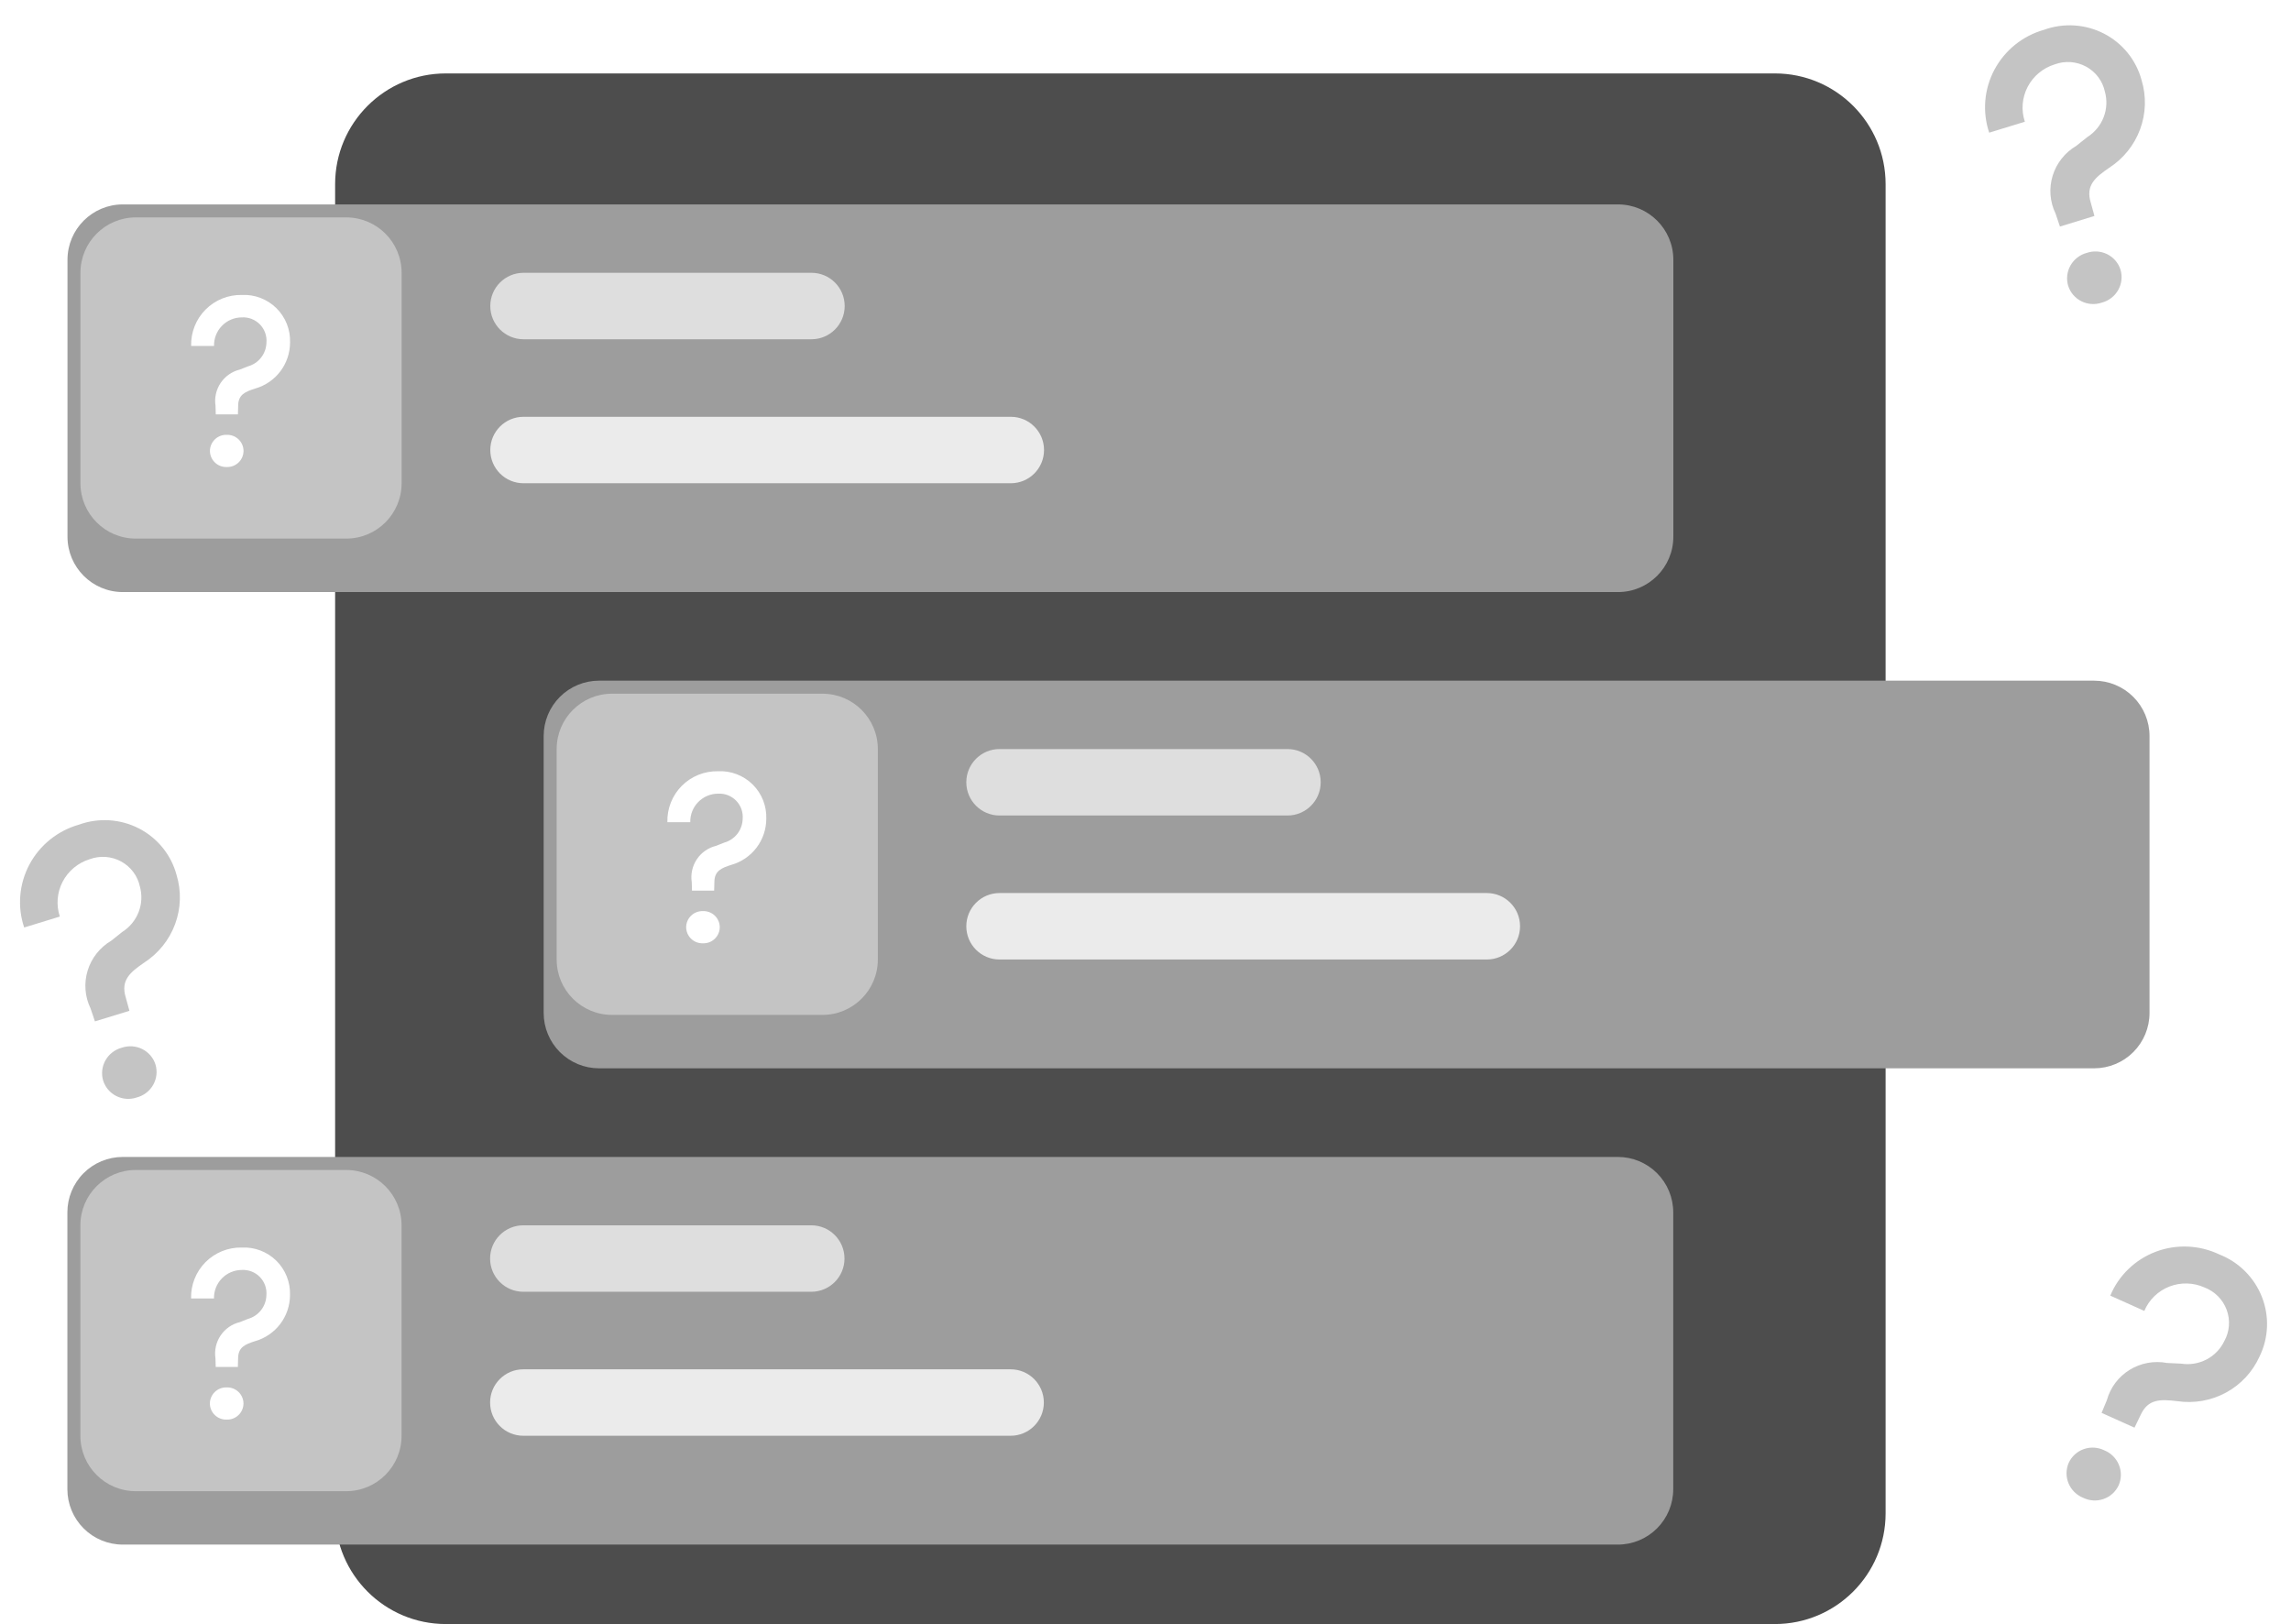 <svg width="340" height="241" viewBox="0 0 340 241" fill="none" xmlns="http://www.w3.org/2000/svg">
<path d="M263.401 10.896H66.17C57.093 10.896 49.734 18.255 49.734 27.332L49.734 224.563C49.734 233.64 57.093 240.999 66.17 240.999H263.401C272.478 240.999 279.837 233.64 279.837 224.563V27.332C279.837 18.255 272.478 10.896 263.401 10.896Z" fill="#4D4D4D"/>
<g filter="url(#filter0_d_15532_7557)">
<path d="M237.118 27.334H15.234C10.695 27.334 7.016 31.013 7.016 35.552L7.016 76.642C7.016 81.18 10.695 84.86 15.234 84.86H237.118C241.657 84.86 245.336 81.18 245.336 76.642L245.336 35.552C245.336 31.013 241.657 27.334 237.118 27.334Z" fill="#9D9D9D"/>
</g>
<path d="M120.426 40.482H77.692C74.969 40.482 72.762 42.69 72.762 45.413C72.762 48.136 74.969 50.344 77.692 50.344H120.426C123.149 50.344 125.357 48.136 125.357 45.413C125.357 42.69 123.149 40.482 120.426 40.482Z" fill="#DEDEDE"/>
<path d="M150.01 61.851H77.692C74.969 61.851 72.762 64.058 72.762 66.781C72.762 69.504 74.969 71.712 77.692 71.712H150.01C152.734 71.712 154.941 69.504 154.941 66.781C154.941 64.058 152.734 61.851 150.01 61.851Z" fill="#EBEBEB"/>
<path d="M51.384 32.262H20.155C15.617 32.262 11.938 35.941 11.938 40.48L11.938 71.708C11.938 76.246 15.617 79.926 20.155 79.926H51.384C55.922 79.926 59.602 76.246 59.602 71.708L59.602 40.48C59.602 35.941 55.922 32.262 51.384 32.262Z" fill="#C4C4C4"/>
<path d="M32.021 61.489H35.309L35.345 60.224C35.345 58.56 36.393 58.126 37.876 57.656C39.363 57.233 40.672 56.337 41.605 55.104C42.538 53.871 43.044 52.368 43.047 50.822C43.079 49.878 42.915 48.938 42.566 48.06C42.216 47.183 41.688 46.388 41.015 45.725C40.342 45.062 39.539 44.546 38.656 44.21C37.773 43.874 36.83 43.724 35.887 43.771C34.89 43.749 33.899 43.93 32.974 44.303C32.049 44.676 31.21 45.233 30.506 45.94C29.803 46.647 29.251 47.489 28.883 48.416C28.515 49.343 28.339 50.335 28.366 51.332H31.765C31.752 50.781 31.849 50.234 32.05 49.721C32.252 49.209 32.553 48.742 32.938 48.348C33.322 47.953 33.781 47.64 34.288 47.425C34.795 47.21 35.34 47.099 35.89 47.098C36.387 47.069 36.884 47.147 37.347 47.328C37.811 47.508 38.23 47.786 38.576 48.143C38.923 48.5 39.188 48.927 39.355 49.395C39.522 49.864 39.586 50.363 39.542 50.858C39.52 51.66 39.242 52.434 38.747 53.065C38.252 53.697 37.568 54.153 36.794 54.366L35.601 54.839C34.433 55.12 33.413 55.831 32.743 56.828C32.074 57.826 31.803 59.039 31.985 60.227L32.021 61.489ZM33.648 69.303C33.97 69.314 34.291 69.261 34.592 69.146C34.893 69.031 35.168 68.858 35.401 68.635C35.633 68.412 35.819 68.145 35.946 67.849C36.074 67.553 36.141 67.235 36.143 66.913C36.141 66.591 36.073 66.273 35.946 65.978C35.818 65.682 35.632 65.416 35.4 65.193C35.167 64.971 34.892 64.797 34.592 64.683C34.291 64.568 33.97 64.515 33.648 64.526C33.327 64.515 33.006 64.568 32.706 64.683C32.405 64.797 32.13 64.971 31.897 65.193C31.665 65.416 31.479 65.682 31.351 65.978C31.224 66.273 31.156 66.591 31.154 66.913C31.156 67.235 31.223 67.553 31.351 67.849C31.478 68.145 31.664 68.412 31.896 68.635C32.129 68.858 32.404 69.031 32.705 69.146C33.006 69.261 33.327 69.314 33.648 69.303Z" fill="white"/>
<g filter="url(#filter1_d_15532_7557)">
<path d="M85.901 98.006H307.786C309.965 98.006 312.056 98.872 313.597 100.413C315.138 101.954 316.004 104.044 316.004 106.224V147.314C316.004 149.493 315.138 151.583 313.597 153.124C312.056 154.666 309.965 155.531 307.786 155.531H85.901C83.722 155.531 81.632 154.666 80.091 153.124C78.549 151.583 77.684 149.493 77.684 147.314L77.684 106.224C77.684 104.044 78.549 101.954 80.091 100.413C81.632 98.872 83.722 98.006 85.901 98.006V98.006Z" fill="#9D9D9D"/>
</g>
<path d="M191.07 111.154H148.337C145.614 111.154 143.406 113.362 143.406 116.085C143.406 118.808 145.614 121.016 148.337 121.016H191.07C193.793 121.016 196.001 118.808 196.001 116.085C196.001 113.362 193.793 111.154 191.07 111.154Z" fill="#DEDEDE"/>
<path d="M220.655 132.522H148.337C145.614 132.522 143.406 134.73 143.406 137.453C143.406 140.176 145.614 142.384 148.337 142.384H220.655C223.378 142.384 225.586 140.176 225.586 137.453C225.586 134.73 223.378 132.522 220.655 132.522Z" fill="#EBEBEB"/>
<path d="M122.059 102.941H90.831C86.293 102.941 82.613 106.621 82.613 111.159L82.613 142.388C82.613 146.926 86.293 150.605 90.831 150.605H122.059C126.598 150.605 130.277 146.926 130.277 142.388V111.159C130.277 106.621 126.598 102.941 122.059 102.941Z" fill="#C4C4C4"/>
<path d="M102.697 132.166H105.984L106.02 130.9C106.02 129.237 107.069 128.803 108.552 128.333C110.039 127.91 111.348 127.014 112.281 125.781C113.213 124.548 113.72 123.045 113.722 121.499C113.755 120.555 113.591 119.614 113.241 118.737C112.892 117.86 112.364 117.064 111.691 116.402C111.018 115.739 110.214 115.223 109.332 114.887C108.449 114.55 107.506 114.401 106.563 114.448C105.566 114.426 104.575 114.607 103.65 114.98C102.725 115.353 101.885 115.909 101.182 116.616C100.479 117.323 99.927 118.166 99.558 119.093C99.191 120.02 99.015 121.012 99.042 122.008H102.441C102.428 121.458 102.525 120.911 102.726 120.398C102.928 119.886 103.229 119.419 103.614 119.024C103.998 118.63 104.457 118.316 104.964 118.102C105.471 117.887 106.016 117.776 106.566 117.775C107.063 117.746 107.559 117.824 108.023 118.005C108.486 118.185 108.906 118.463 109.252 118.82C109.599 119.176 109.864 119.604 110.031 120.072C110.198 120.541 110.261 121.04 110.218 121.535C110.196 122.337 109.917 123.111 109.423 123.742C108.928 124.374 108.243 124.829 107.47 125.042L106.277 125.516C105.109 125.797 104.089 126.507 103.419 127.505C102.749 128.503 102.479 129.716 102.661 130.903L102.697 132.166ZM104.324 139.979C104.646 139.991 104.967 139.938 105.268 139.823C105.569 139.708 105.844 139.534 106.076 139.311C106.309 139.089 106.495 138.822 106.622 138.526C106.75 138.23 106.817 137.912 106.819 137.59C106.816 137.268 106.749 136.95 106.621 136.654C106.494 136.359 106.308 136.092 106.075 135.87C105.843 135.647 105.568 135.474 105.267 135.359C104.966 135.245 104.646 135.192 104.324 135.203C104.003 135.192 103.682 135.245 103.381 135.359C103.08 135.474 102.806 135.647 102.573 135.87C102.341 136.092 102.155 136.359 102.027 136.654C101.899 136.95 101.832 137.268 101.829 137.59C101.832 137.912 101.899 138.23 102.026 138.526C102.154 138.822 102.339 139.089 102.572 139.311C102.805 139.534 103.08 139.708 103.38 139.823C103.681 139.938 104.002 139.991 104.324 139.979Z" fill="white"/>
<path d="M305.711 33.618L310.829 32.048L310.286 30.077C309.498 27.51 310.925 26.339 313.01 24.905C315.125 23.542 316.739 21.534 317.607 19.186C318.476 16.837 318.551 14.275 317.823 11.887C317.427 10.415 316.727 9.041 315.767 7.854C314.807 6.667 313.608 5.692 312.246 4.99C310.885 4.289 309.39 3.876 307.857 3.779C306.323 3.681 304.785 3.901 303.338 4.424C301.776 4.867 300.319 5.62 299.055 6.637C297.792 7.654 296.749 8.915 295.988 10.342C295.228 11.769 294.768 13.333 294.634 14.94C294.5 16.546 294.696 18.161 295.21 19.687L300.502 18.063C300.221 17.22 300.113 16.328 300.183 15.441C300.254 14.554 300.503 13.689 300.914 12.897C301.326 12.105 301.892 11.401 302.579 10.828C303.267 10.254 304.062 9.822 304.919 9.557C305.678 9.276 306.489 9.159 307.296 9.216C308.103 9.273 308.887 9.502 309.595 9.887C310.304 10.272 310.92 10.805 311.401 11.448C311.882 12.092 312.218 12.832 312.385 13.617C312.731 14.865 312.663 16.192 312.192 17.403C311.721 18.614 310.871 19.645 309.768 20.343L308.135 21.644C306.449 22.637 305.198 24.22 304.628 26.079C304.058 27.939 304.211 29.941 305.057 31.687L305.711 33.618ZM311.945 44.901C312.452 44.765 312.926 44.529 313.34 44.209C313.755 43.888 314.1 43.488 314.357 43.033C314.613 42.578 314.776 42.077 314.834 41.56C314.893 41.042 314.846 40.519 314.698 40.021C314.541 39.525 314.285 39.067 313.947 38.672C313.608 38.277 313.192 37.954 312.725 37.722C312.258 37.489 311.748 37.353 311.225 37.32C310.703 37.286 310.178 37.358 309.683 37.529C309.177 37.665 308.703 37.9 308.289 38.221C307.875 38.541 307.53 38.94 307.273 39.395C307.016 39.849 306.854 40.349 306.795 40.866C306.736 41.383 306.781 41.906 306.929 42.404C307.086 42.9 307.341 43.36 307.679 43.755C308.018 44.151 308.433 44.474 308.901 44.707C309.369 44.94 309.879 45.077 310.402 45.11C310.925 45.144 311.45 45.072 311.945 44.901Z" fill="#C4C4C4"/>
<path d="M14.09 151.567L19.208 149.997L18.665 148.026C17.877 145.459 19.304 144.288 21.389 142.854C23.504 141.491 25.118 139.483 25.986 137.134C26.854 134.786 26.93 132.224 26.202 129.836C25.806 128.363 25.106 126.99 24.146 125.803C23.186 124.616 21.987 123.64 20.625 122.939C19.264 122.237 17.769 121.825 16.235 121.727C14.702 121.63 13.163 121.85 11.717 122.373C10.155 122.816 8.698 123.568 7.434 124.586C6.171 125.603 5.127 126.863 4.367 128.29C3.607 129.718 3.146 131.282 3.013 132.888C2.879 134.495 3.075 136.11 3.589 137.635L8.88 136.012C8.6 135.168 8.492 134.277 8.562 133.39C8.633 132.503 8.882 131.638 9.293 130.846C9.704 130.053 10.271 129.35 10.958 128.777C11.646 128.203 12.441 127.771 13.298 127.506C14.057 127.224 14.868 127.108 15.675 127.165C16.482 127.222 17.266 127.451 17.974 127.836C18.683 128.221 19.298 128.754 19.78 129.397C20.261 130.041 20.597 130.78 20.764 131.566C21.11 132.814 21.042 134.141 20.571 135.352C20.1 136.563 19.25 137.594 18.147 138.292L16.514 139.593C14.828 140.585 13.577 142.168 13.007 144.028C12.437 145.888 12.59 147.89 13.436 149.636L14.09 151.567ZM20.324 162.85C20.831 162.714 21.305 162.478 21.719 162.157C22.134 161.836 22.479 161.437 22.736 160.982C22.992 160.527 23.155 160.026 23.213 159.508C23.272 158.991 23.225 158.468 23.076 157.969C22.92 157.474 22.664 157.015 22.326 156.621C21.987 156.226 21.571 155.903 21.104 155.67C20.637 155.438 20.127 155.301 19.604 155.268C19.082 155.235 18.557 155.306 18.062 155.478C17.556 155.614 17.082 155.849 16.668 156.169C16.254 156.49 15.909 156.889 15.652 157.343C15.395 157.798 15.232 158.298 15.173 158.815C15.114 159.332 15.16 159.855 15.308 160.353C15.464 160.849 15.72 161.308 16.058 161.704C16.397 162.099 16.812 162.423 17.28 162.656C17.748 162.889 18.258 163.026 18.781 163.059C19.304 163.092 19.828 163.021 20.324 162.85Z" fill="#C4C4C4"/>
<path d="M311.891 209.662L316.774 211.856L317.665 210.016C318.766 207.566 320.61 207.627 323.123 207.924C325.612 208.293 328.149 207.847 330.351 206.654C332.552 205.46 334.298 203.584 335.325 201.309C335.998 199.94 336.377 198.446 336.438 196.92C336.499 195.395 336.241 193.871 335.679 192.446C335.118 191.021 334.266 189.725 333.177 188.641C332.089 187.557 330.787 186.707 329.354 186.147C327.888 185.45 326.296 185.055 324.675 184.987C323.055 184.919 321.439 185.179 319.927 185.751C318.415 186.323 317.037 187.195 315.877 188.315C314.717 189.434 313.8 190.778 313.181 192.264L318.23 194.532C318.575 193.712 319.081 192.971 319.719 192.351C320.357 191.73 321.114 191.244 321.946 190.919C322.777 190.595 323.667 190.439 324.562 190.462C325.457 190.484 326.34 190.683 327.159 191.049C327.915 191.338 328.601 191.785 329.171 192.359C329.74 192.934 330.179 193.623 330.457 194.38C330.736 195.137 330.848 195.943 330.786 196.744C330.723 197.546 330.488 198.323 330.096 199.024C329.533 200.19 328.607 201.144 327.454 201.744C326.302 202.343 324.983 202.558 323.694 202.356L321.608 202.257C319.686 201.892 317.702 202.257 316.047 203.28C314.392 204.302 313.188 205.908 312.673 207.779L311.891 209.662ZM309.14 222.256C309.61 222.487 310.122 222.623 310.645 222.655C311.168 222.687 311.691 222.614 312.184 222.441C312.677 222.268 313.13 221.998 313.515 221.648C313.9 221.298 314.21 220.873 314.427 220.401C314.635 219.925 314.746 219.412 314.751 218.891C314.757 218.371 314.658 217.854 314.459 217.372C314.261 216.889 313.968 216.45 313.597 216.08C313.226 215.711 312.784 215.419 312.299 215.221C311.829 214.99 311.318 214.854 310.795 214.822C310.273 214.79 309.75 214.862 309.257 215.035C308.764 215.207 308.312 215.476 307.927 215.826C307.542 216.176 307.231 216.599 307.014 217.071C306.805 217.547 306.694 218.061 306.688 218.581C306.681 219.102 306.78 219.619 306.979 220.103C307.177 220.586 307.47 221.026 307.841 221.395C308.212 221.765 308.654 222.058 309.14 222.256Z" fill="#C4C4C4"/>
<g filter="url(#filter2_d_15532_7557)">
<path d="M15.218 168.684H237.102C239.282 168.684 241.372 169.549 242.913 171.091C244.454 172.632 245.32 174.722 245.32 176.902L245.32 217.991C245.32 220.171 244.454 222.261 242.913 223.802C241.372 225.343 239.282 226.209 237.102 226.209H15.218C13.038 226.209 10.948 225.343 9.407 223.802C7.866 222.261 7 220.171 7 217.991L7 176.902C7 174.722 7.866 172.632 9.407 171.091C10.948 169.549 13.038 168.684 15.218 168.684V168.684Z" fill="#9D9D9D"/>
</g>
<path d="M120.398 181.829H77.665C74.942 181.829 72.734 184.037 72.734 186.76C72.734 189.483 74.942 191.691 77.665 191.691H120.398C123.122 191.691 125.329 189.483 125.329 186.76C125.329 184.037 123.122 181.829 120.398 181.829Z" fill="#DEDEDE"/>
<path d="M149.983 203.197H77.665C74.942 203.197 72.734 205.405 72.734 208.128C72.734 210.851 74.942 213.059 77.665 213.059H149.983C152.706 213.059 154.914 210.851 154.914 208.128C154.914 205.405 152.706 203.197 149.983 203.197Z" fill="#EBEBEB"/>
<path d="M51.376 173.619H20.148C15.609 173.619 11.93 177.298 11.93 181.837L11.93 213.065C11.93 217.603 15.609 221.283 20.148 221.283H51.376C55.914 221.283 59.594 217.603 59.594 213.065L59.594 181.837C59.594 177.298 55.914 173.619 51.376 173.619Z" fill="#C4C4C4"/>
<path d="M32.014 202.846H35.301L35.337 201.58C35.337 199.917 36.385 199.483 37.868 199.013C39.355 198.59 40.664 197.694 41.597 196.461C42.53 195.228 43.036 193.725 43.039 192.179C43.071 191.235 42.907 190.295 42.558 189.417C42.208 188.54 41.68 187.744 41.007 187.082C40.334 186.419 39.531 185.903 38.648 185.567C37.766 185.23 36.823 185.081 35.879 185.128C34.882 185.106 33.891 185.287 32.966 185.66C32.041 186.033 31.202 186.59 30.498 187.297C29.795 188.004 29.243 188.846 28.875 189.773C28.507 190.7 28.331 191.692 28.358 192.689H31.757C31.744 192.138 31.841 191.591 32.043 191.078C32.244 190.566 32.546 190.099 32.93 189.705C33.314 189.31 33.773 188.997 34.28 188.782C34.787 188.567 35.332 188.456 35.883 188.455C36.379 188.426 36.876 188.504 37.339 188.685C37.803 188.865 38.222 189.143 38.569 189.5C38.915 189.857 39.181 190.284 39.347 190.752C39.514 191.221 39.578 191.72 39.535 192.215C39.513 193.017 39.234 193.791 38.739 194.422C38.244 195.054 37.56 195.51 36.786 195.723L35.593 196.196C34.425 196.477 33.405 197.187 32.735 198.185C32.066 199.183 31.795 200.396 31.977 201.584L32.014 202.846ZM33.641 210.66C33.962 210.671 34.283 210.618 34.584 210.503C34.885 210.388 35.16 210.214 35.393 209.992C35.626 209.769 35.811 209.502 35.939 209.206C36.066 208.91 36.133 208.592 36.136 208.27C36.133 207.948 36.065 207.63 35.938 207.335C35.81 207.039 35.624 206.773 35.392 206.55C35.159 206.328 34.884 206.154 34.584 206.04C34.283 205.925 33.962 205.872 33.641 205.883C33.319 205.872 32.998 205.925 32.698 206.04C32.397 206.154 32.122 206.328 31.89 206.55C31.657 206.773 31.471 207.039 31.344 207.335C31.216 207.63 31.149 207.948 31.146 208.27C31.148 208.592 31.215 208.91 31.343 209.206C31.47 209.502 31.656 209.769 31.888 209.992C32.121 210.214 32.396 210.388 32.697 210.503C32.998 210.618 33.319 210.671 33.641 210.66Z" fill="white"/>
<defs>
<filter id="filter0_d_15532_7557" x="5.016" y="25.334" width="248.32" height="67.525" filterUnits="userSpaceOnUse" color-interpolation-filters="sRGB">
<feFlood flood-opacity="0" result="BackgroundImageFix"/>
<feColorMatrix in="SourceAlpha" type="matrix" values="0 0 0 0 0 0 0 0 0 0 0 0 0 0 0 0 0 0 127 0" result="hardAlpha"/>
<feOffset dx="3" dy="3"/>
<feGaussianBlur stdDeviation="2.5"/>
<feColorMatrix type="matrix" values="0 0 0 0 0.231 0 0 0 0 0.371 0 0 0 0 0.483 0 0 0 0.1 0"/>
<feBlend mode="normal" in2="BackgroundImageFix" result="effect1_dropShadow_15532_7557"/>
<feBlend mode="normal" in="SourceGraphic" in2="effect1_dropShadow_15532_7557" result="shape"/>
</filter>
<filter id="filter1_d_15532_7557" x="75.684" y="96.006" width="248.32" height="67.525" filterUnits="userSpaceOnUse" color-interpolation-filters="sRGB">
<feFlood flood-opacity="0" result="BackgroundImageFix"/>
<feColorMatrix in="SourceAlpha" type="matrix" values="0 0 0 0 0 0 0 0 0 0 0 0 0 0 0 0 0 0 127 0" result="hardAlpha"/>
<feOffset dx="3" dy="3"/>
<feGaussianBlur stdDeviation="2.5"/>
<feColorMatrix type="matrix" values="0 0 0 0 0.231 0 0 0 0 0.371 0 0 0 0 0.483 0 0 0 0.1 0"/>
<feBlend mode="normal" in2="BackgroundImageFix" result="effect1_dropShadow_15532_7557"/>
<feBlend mode="normal" in="SourceGraphic" in2="effect1_dropShadow_15532_7557" result="shape"/>
</filter>
<filter id="filter2_d_15532_7557" x="5" y="166.684" width="248.32" height="67.525" filterUnits="userSpaceOnUse" color-interpolation-filters="sRGB">
<feFlood flood-opacity="0" result="BackgroundImageFix"/>
<feColorMatrix in="SourceAlpha" type="matrix" values="0 0 0 0 0 0 0 0 0 0 0 0 0 0 0 0 0 0 127 0" result="hardAlpha"/>
<feOffset dx="3" dy="3"/>
<feGaussianBlur stdDeviation="2.5"/>
<feColorMatrix type="matrix" values="0 0 0 0 0.231 0 0 0 0 0.371 0 0 0 0 0.483 0 0 0 0.1 0"/>
<feBlend mode="normal" in2="BackgroundImageFix" result="effect1_dropShadow_15532_7557"/>
<feBlend mode="normal" in="SourceGraphic" in2="effect1_dropShadow_15532_7557" result="shape"/>
</filter>
</defs>
</svg>

